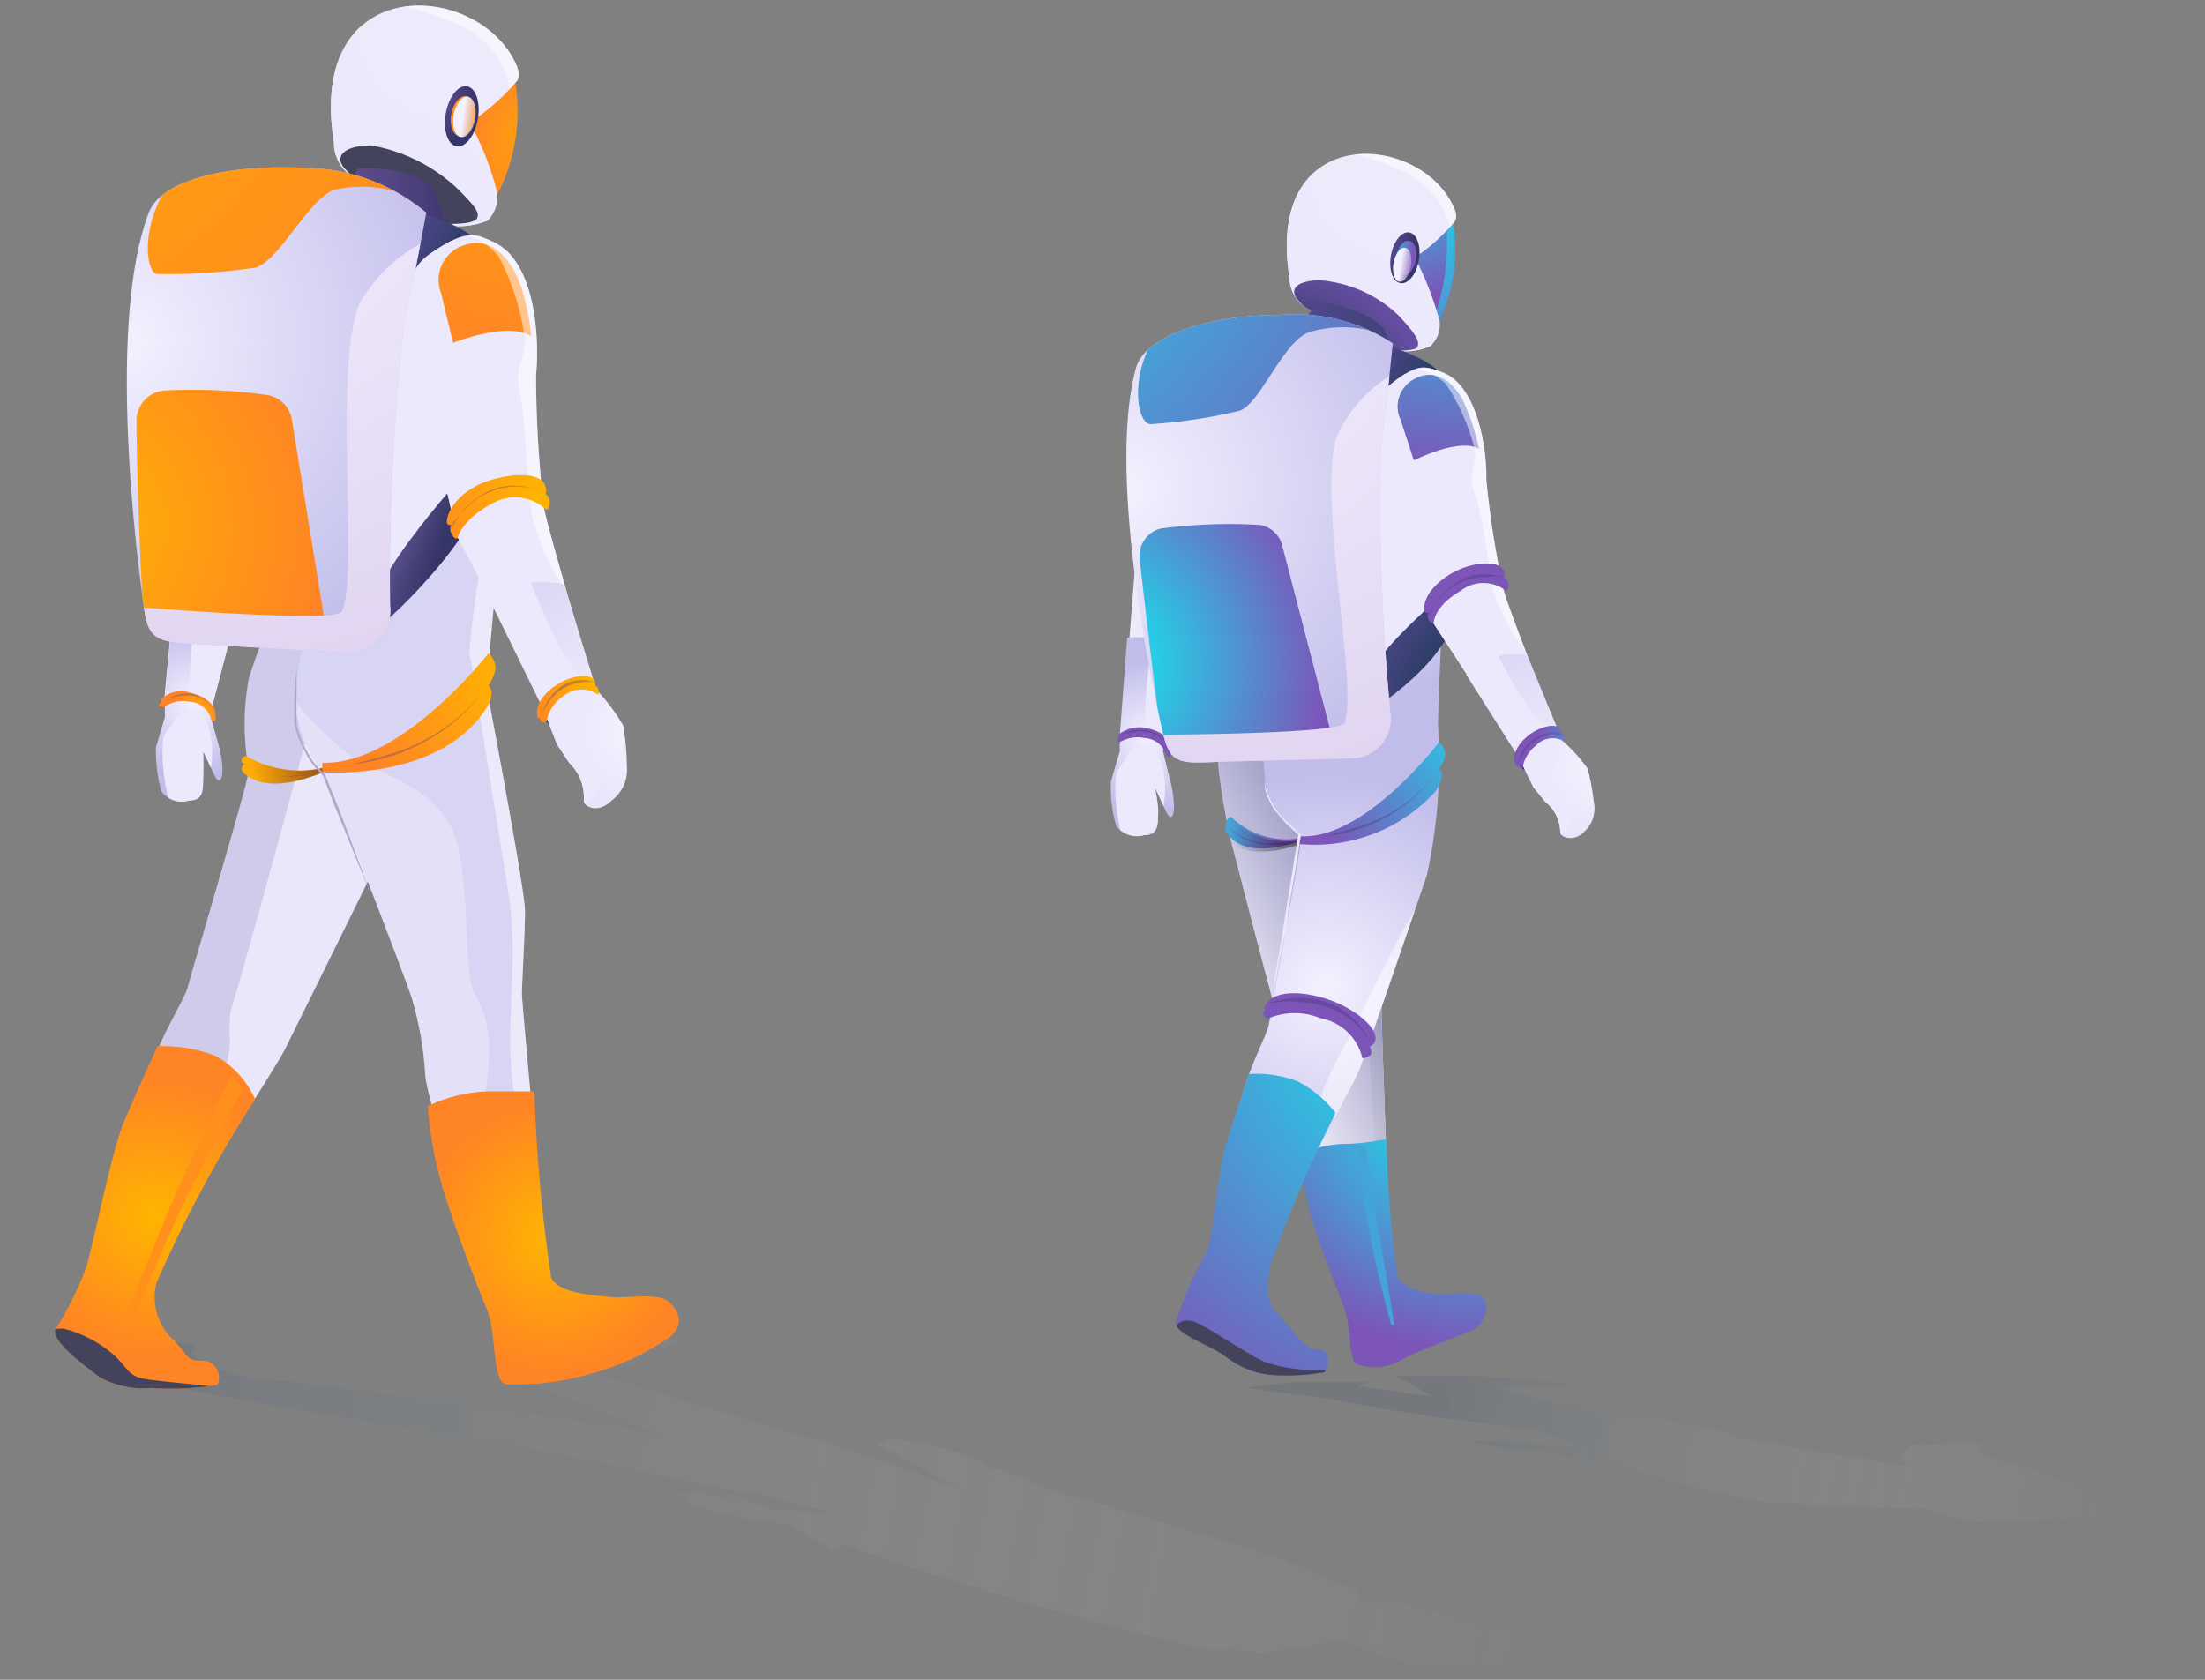 <svg xmlns="http://www.w3.org/2000/svg" xmlns:xlink="http://www.w3.org/1999/xlink" viewBox="0 0 42 32"><rect x="0" y="0" width="42" height="32" fill="#808080" stroke="none"/><defs><style>.a{fill:#ceccea;}.b{fill:url(#a);}.c{fill:url(#b);}.d{fill:url(#c);}.e{fill:url(#d);}.f{fill:#edeafc;}.g{fill:url(#e);}.h{opacity:0.6;fill:url(#f);}.i{fill:url(#g);}.j{fill:url(#h);}.k{fill:url(#i);}.l{fill:#d8d4f4;}.m{fill:url(#j);}.n{fill:#ece9fc;}.o{fill:url(#k);}.p{fill:url(#l);}.q{fill:url(#m);}.r{fill:url(#n);}.s{isolation:isolate;}.ab,.ah,.ai,.an,.ao,.at,.aw,.ay,.be,.bg,.ca,.ce,.cj,.cl,.ct,.cv,.db,.t,.u,.w{mix-blend-mode:multiply;}.t,.u{opacity:0.2;}.t{fill:url(#o);}.u{fill:url(#p);}.v{clip-path:url(#q);}.ab,.ah,.dc,.w{fill:#ede9fc;}.w{opacity:0.92;}.x{clip-path:url(#s);}.y{fill:#43435b;}.z{fill:#ff901c;}.aa{clip-path:url(#t);}.ab{opacity:0.58;}.ac{fill:#fff;}.ac,.bs{opacity:0.5;}.ad{fill:url(#u);}.ae{clip-path:url(#w);}.af{fill:#ff911b;mix-blend-mode:color-dodge;opacity:0.15;}.ag{clip-path:url(#x);}.ai{fill:url(#y);}.aj{clip-path:url(#z);}.ak{clip-path:url(#aa);}.al{clip-path:url(#ac);}.am{fill:url(#ad);}.ao,.as,.at,.ax,.ay,.be,.bg,.ca,.ce,.cj,.ck,.cl,.ct,.cv,.da,.db{fill-rule:evenodd;}.ao,.at,.ay,.be,.bg,.ca,.ce,.cj,.cl,.ct,.cv,.db{opacity:0.31;}.ao{fill:url(#ae);}.ap{fill:url(#af);}.aq{fill:#ff931a;}.ar{fill:url(#ag);}.as{fill:url(#ah);}.at{fill:url(#ai);}.au,.cm{opacity:0.62;}.au{fill:url(#aj);}.av{fill:url(#ak);}.aw{fill:url(#al);}.ax{fill:url(#am);}.ay{fill:url(#an);}.az{fill:#1b2c59;}.ba{clip-path:url(#ao);}.bb{fill:url(#ap);}.bc{clip-path:url(#ar);}.bd{fill:url(#as);}.be{fill:url(#at);}.bf{fill:url(#au);}.bg{fill:url(#av);}.bh{clip-path:url(#ax);}.bi{fill:url(#ay);}.bj{fill:url(#az);}.bk{fill:url(#ba);}.bl{fill:#adaacc;}.bm{clip-path:url(#bc);}.bn{mix-blend-mode:screen;fill:url(#bd);}.bo{clip-path:url(#be);}.bp{fill:url(#bf);}.bq{clip-path:url(#bh);}.br{clip-path:url(#bj);}.bs{fill:url(#bk);}.bt{fill:url(#bl);}.bu{fill:#43a4d7;}.bv{clip-path:url(#bn);}.bw{clip-path:url(#bp);}.bx{fill:url(#bq);}.by{clip-path:url(#bs);}.bz{fill:url(#bt);}.ca{fill:url(#bu);}.cb{clip-path:url(#bv);}.cc{clip-path:url(#bx);}.cd{fill:url(#by);}.ce{fill:url(#bz);}.cf{fill:url(#ca);}.cg{fill:url(#cb);}.ch{fill:url(#cc);}.ci{fill:url(#cd);}.cj{fill:url(#ce);}.ck{fill:url(#cf);}.cl{fill:url(#cg);}.cm{fill:url(#ch);}.cn{fill:url(#ci);}.co{fill:url(#cj);}.cp{clip-path:url(#ck);}.cq{fill:url(#cl);}.cr{clip-path:url(#cn);}.cs{fill:url(#co);}.ct{fill:url(#cp);}.cu{fill:url(#cq);}.cv{fill:url(#cr);}.cw{clip-path:url(#ct);}.cx{fill:url(#cu);}.cy{fill:url(#cv);}.cz{fill:url(#cw);}.da{fill:url(#cx);}.db{fill:url(#cy);}</style><radialGradient id="a" cx="2.91" cy="23.18" r="2.67" gradientUnits="userSpaceOnUse"><stop offset="0" stop-color="#ffb500"/><stop offset="1" stop-color="#ff8425"/></radialGradient><radialGradient id="b" cx="85.23" cy="-58.38" r="6.79" gradientTransform="translate(-78.33 63.98) rotate(5.41)" gradientUnits="userSpaceOnUse"><stop offset="0" stop-color="#f4f1ff"/><stop offset="1" stop-color="#c1bdeb"/></radialGradient><radialGradient id="c" cx="66.62" cy="-72.78" r="6.94" gradientTransform="translate(-70.17 73.37) rotate(4.85)" xlink:href="#b"/><radialGradient id="d" cx="26.42" cy="2.41" r="3.36" gradientUnits="userSpaceOnUse"><stop offset="0" stop-color="#02fffa"/><stop offset="1" stop-color="#7d54b8"/></radialGradient><radialGradient id="e" cx="22.93" cy="22.35" r="8.73" gradientTransform="matrix(1, 0, 0, 1, 0, 0)" xlink:href="#b"/><linearGradient id="f" x1="23.38" y1="19.01" x2="26.99" y2="17.42" gradientUnits="userSpaceOnUse"><stop offset="0" stop-color="#fff"/><stop offset="1" stop-color="#484582"/></linearGradient><radialGradient id="g" cx="25.24" cy="18.8" r="4.13" gradientTransform="matrix(1, 0, 0, 1, 0, 0)" xlink:href="#b"/><radialGradient id="h" cx="28.26" cy="18.76" r="9.52" xlink:href="#d"/><radialGradient id="i" cx="25.5" cy="10.4" r="3.12" gradientTransform="matrix(1, 0, 0, 1, 0, 0)" xlink:href="#b"/><radialGradient id="j" cx="21.89" cy="14.04" r="1.45" gradientTransform="matrix(1, 0, 0, 1, 0, 0)" xlink:href="#b"/><radialGradient id="k" cx="30.37" cy="14.65" r="5.71" gradientTransform="matrix(1, 0, 0, 1, 0, 0)" xlink:href="#b"/><radialGradient id="l" cx="21.39" cy="9.3" r="6.44" gradientTransform="matrix(1, 0, 0, 1, 0, 0)" xlink:href="#b"/><radialGradient id="m" cx="10.62" cy="2.78" r="1.72" xlink:href="#a"/><radialGradient id="n" cx="3.7" cy="13.36" r="1.45" gradientTransform="matrix(1, 0, 0, 1, 0, 0)" xlink:href="#b"/><linearGradient id="o" x1="83.3" y1="-116.47" x2="111.27" y2="-116.47" gradientTransform="translate(-101.81 123.32) rotate(11.11)" gradientUnits="userSpaceOnUse"><stop offset="0" stop-color="#475b6f"/><stop offset="1" stop-color="#fff" stop-opacity="0"/></linearGradient><linearGradient id="p" x1="27.55" y1="26.33" x2="40.31" y2="29.03" gradientTransform="matrix(1, 0, 0, 1, 0, 0)" xlink:href="#o"/><clipPath id="q"><path class="a" d="M5.39,11.34a10,10,0,0,0-.65,1.58,4.78,4.78,0,0,0,0,1.75c0,.2-1.1,3.87-1.16,4.12s-.51.91-.74,1.64S1.73,24,2,24.1A1.62,1.62,0,0,0,2.83,24c.12-.09,2.39-3.6,2.59-4s1.66-3.36,1.66-3.36S8.21,13,8.29,12.33,5.39,11.34,5.39,11.34Z"/></clipPath><clipPath id="s"><path class="b" d="M3,19.93a2.78,2.78,0,0,1,1.12.19,1.8,1.8,0,0,1,.74.82,24.6,24.6,0,0,0-1.88,3.5,1.1,1.1,0,0,0,.34,1.1c.31.34.23.38.55.38a.32.32,0,0,1,.27.46,5.23,5.23,0,0,1-1.25.06,1.7,1.7,0,0,1-1-.21c-.31-.24-.93-.69-.83-.91a6.37,6.37,0,0,0,.59-1.2c.13-.45.49-2.2.68-2.67S3,19.93,3,19.93Z"/></clipPath><clipPath id="t"><path class="l" d="M9.11,12.27S10,16.9,10,17.35s-.06,1.41-.06,1.58.48,5.34.48,5.34-.17.62-.68.73-.36-.25-.36-.25S8.15,21.1,8.1,20.48A6.41,6.41,0,0,0,7.84,19c-.14-.43-1.59-4.19-1.67-4.3a2.09,2.09,0,0,1-.53-1.63A7.62,7.62,0,0,1,6,11.42l3.19.14Z"/></clipPath><radialGradient id="u" cx="10.54" cy="23.57" r="2.6" xlink:href="#a"/><clipPath id="w"><path class="q" d="M9.75,1.26a3.46,3.46,0,0,1-.34,2.56,6.17,6.17,0,0,1-.59-1.49C8.87,2.23,9.75,1.26,9.75,1.26Z"/></clipPath><clipPath id="x"><path class="f" d="M6.77,3.4a.77.77,0,0,1-.41-.69C5.83-.6,9.16-.36,9.84,1.25c.09.21,0,.3,0,.3A4.06,4.06,0,0,1,9,2.3a.11.11,0,0,0,0,.13,5.71,5.71,0,0,1,.47,1.24.64.64,0,0,1-.18.53,1.47,1.47,0,0,1-.89.07A6.23,6.23,0,0,1,6.77,3.4Z"/></clipPath><linearGradient id="y" x1="6.21" y1="4.05" x2="8.78" y2="4.05" gradientUnits="userSpaceOnUse"><stop offset="0" stop-color="#7d54b8" stop-opacity="0.5"/><stop offset="1" stop-color="#353567"/></linearGradient><clipPath id="z"><path class="l" d="M5.7,4.54a1.83,1.83,0,0,0-.79,1.72c0,.76,0,4.29,0,4.68s0,1.16,0,1.16A7.46,7.46,0,0,1,8,12.1a6.61,6.61,0,0,1,1.3.62s.26-3,.43-4.46c.14-1.15.26-2.5-.15-3.06a2,2,0,0,0-1.17-.82c-.39-.06-2-.21-2-.21Z"/></clipPath><clipPath id="aa"><path class="f" d="M6.42,6.59c-.18-.27-.26-.41-1-.37s-.8.73-1,1.12c-.24.55-1,2.89-1,2.89l-.29,3.08s.67-.07.81.28c0,0,.72-2.62.88-2.95a20.6,20.6,0,0,1,1-1.87C6.15,8.4,6.86,7.23,6.42,6.59Z"/></clipPath><clipPath id="ac"><path class="r" d="M3.14,13.34l0,.32-.17.58a3,3,0,0,0,.1.83.48.48,0,0,0,.53.18c.3,0,.26-.25.27-.41s0-.53,0-.53l.21.45c.11.24.23.07.1-.51L4,13.61l.46-1.75a1.36,1.36,0,0,0-1.15-.4Z"/></clipPath><radialGradient id="ad" cx="3.72" cy="13.6" r="0.47" xlink:href="#a"/><radialGradient id="ae" cx="-1349.17" cy="-303.1" r="1.55" gradientTransform="matrix(-0.84, 0.31, -0.16, -0.93, -1184.76, 146.15)" gradientUnits="userSpaceOnUse"><stop offset="0" stop-color="#7d54b8"/><stop offset="1" stop-color="#353567"/></radialGradient><radialGradient id="af" cx="73.1" cy="-107.29" r="1.07" gradientTransform="translate(-94.76 -76.6) rotate(92.64)" xlink:href="#ae"/><linearGradient id="ag" x1="-27.41" y1="-778.61" x2="-26.89" y2="-778.61" gradientTransform="translate(-768.45 54.98) rotate(88.12)" gradientUnits="userSpaceOnUse"><stop offset="0.28" stop-color="#f4f1ff"/><stop offset="1" stop-color="#d1bde5" stop-opacity="0"/></linearGradient><radialGradient id="ah" cx="-98.43" cy="552.5" r="3.42" gradientTransform="matrix(0.7, -0.29, 0.14, 0.83, -4.1, -472.06)" xlink:href="#a"/><radialGradient id="ai" cx="-17.58" cy="-360.59" r="2.69" gradientTransform="matrix(0.67, -0.4, 0.23, 0.78, 100.52, 289.12)" xlink:href="#ae"/><linearGradient id="aj" x1="-466.51" y1="377.12" x2="-464.64" y2="377.93" gradientTransform="translate(215.96 -546.76) rotate(-30.44)" gradientUnits="userSpaceOnUse"><stop offset="0" stop-opacity="0"/><stop offset="1"/></linearGradient><radialGradient id="ak" cx="10.16" cy="5.43" r="4.19" gradientUnits="userSpaceOnUse"><stop offset="0" stop-color="#02313b"/><stop offset="1" stop-color="#7d54b8"/></radialGradient><linearGradient id="al" x1="5.25" y1="9.28" x2="8.41" y2="10.41" xlink:href="#y"/><radialGradient id="am" cx="9.77" cy="12.99" r="3.11" xlink:href="#a"/><radialGradient id="an" cx="-765.28" cy="-1047.38" r="4.16" gradientTransform="matrix(-0.87, -0.16, -0.12, 1.12, -784.25, 1068.81)" xlink:href="#ae"/><clipPath id="ao"><path class="n" d="M9.4,4.61c-.35-.16-.52-.25-1.2.22s-.34,1.25-.27,1.75c.1.71.78,3.64.78,3.64l1.75,3.33s.53-.61.9-.34c0,0-.92-3.1-1-3.54a22.22,22.22,0,0,1-.15-2.53C10.27,6.61,10.25,5,9.4,4.61Z"/></clipPath><radialGradient id="ap" cx="82.49" cy="-72.79" r="7.84" gradientTransform="translate(-78.33 63.98) rotate(5.41)" xlink:href="#a"/><clipPath id="ar"><path class="c" d="M10.34,13.49l.27.69.23.35a.91.91,0,0,1,.28.72c0,.12.27.26.53,0a.73.73,0,0,0,.29-.66,5,5,0,0,0-.07-.77,3.66,3.66,0,0,0-.51-.68l-.61-2a1.57,1.57,0,0,0-1.41.31Z"/></clipPath><radialGradient id="as" cx="83" cy="-62.64" r="2.42" gradientTransform="translate(-78.33 63.98) rotate(5.41)" xlink:href="#a"/><radialGradient id="at" cx="-701.97" cy="-226.22" r="2.9" gradientTransform="matrix(-0.54, 0.73, -0.65, -0.68, -514.93, 366.08)" xlink:href="#ae"/><radialGradient id="au" cx="84.44" cy="-59.22" r="1.37" gradientTransform="translate(-78.33 63.98) rotate(5.41)" xlink:href="#a"/><radialGradient id="av" cx="-609.71" cy="-289.67" r="1.84" gradientTransform="matrix(-0.4, 0.81, -0.76, -0.55, -451.97, 349.04)" xlink:href="#ae"/><clipPath id="ax"><path class="d" d="M2.83,4.06C2,6.28,2.66,11,2.75,11.63s.34.6,1.18.65l2.59.15a.81.81,0,0,0,.91-.9A43.44,43.44,0,0,1,7.7,6.15c.17-.75.42-2.1.42-2.1A3.65,3.65,0,0,0,5.85,3.2C4.36,3.12,3.07,3.42,2.83,4.06Z"/></clipPath><radialGradient id="ay" cx="65.78" cy="-69.16" r="5.08" gradientTransform="translate(-70.17 73.37) rotate(4.85)" xlink:href="#a"/><radialGradient id="az" cx="67.95" cy="-76.79" r="18.8" gradientTransform="translate(-70.17 73.37) rotate(4.85)" gradientUnits="userSpaceOnUse"><stop offset="0" stop-color="#f4f1ff"/><stop offset="1" stop-color="#d1bde5"/></radialGradient><radialGradient id="ba" cx="61.48" cy="-81.07" r="14.01" gradientTransform="translate(-70.17 73.37) rotate(4.85)" xlink:href="#a"/><clipPath id="bc"><path class="e" d="M27.62,4a3.11,3.11,0,0,1-.3,2.31,5.51,5.51,0,0,1-.54-1.34C26.83,4.85,27.62,4,27.62,4Z"/></clipPath><radialGradient id="bd" cx="26.16" cy="3.93" r="3.97" xlink:href="#d"/><clipPath id="be"><path class="f" d="M24.94,5.9a.71.71,0,0,1-.38-.62c-.47-3,2.53-2.76,3.14-1.31.08.18,0,.26,0,.26a3.48,3.48,0,0,1-.76.68A.11.11,0,0,0,27,5a6.28,6.28,0,0,1,.42,1.11.56.56,0,0,1-.17.48,1.19,1.19,0,0,1-.8.06A5.32,5.32,0,0,1,24.94,5.9Z"/></clipPath><radialGradient id="bf" cx="24.34" cy="7.96" r="3.6" xlink:href="#ak"/><clipPath id="bh"><path class="g" d="M25.74,14.05a13.2,13.2,0,0,1,.49,1.66c0,.33.09,3.16.08,3.28,0,.59.13,3.86.13,3.86s-.22.55-.59.63a.39.39,0,0,1-.49-.23,13.42,13.42,0,0,1-.72-2,16.07,16.07,0,0,0-.34-2c-.1-.31-.79-3-.85-3.22a12.4,12.4,0,0,1-.25-1.5,2.26,2.26,0,0,1,.23-1.08l2.33.1Z"/></clipPath><clipPath id="bj"><path class="h" d="M25.74,14.05a13.2,13.2,0,0,1,.49,1.66c0,.33.09,3.16.08,3.28,0,.59.13,3.86.13,3.86s-.22.55-.59.63a.39.39,0,0,1-.49-.23,13.42,13.42,0,0,1-.72-2,16.07,16.07,0,0,0-.34-2c-.1-.31-.79-3-.85-3.22a12.4,12.4,0,0,1-.25-1.5,2.26,2.26,0,0,1,.23-1.08l2.33.1Z"/></clipPath><linearGradient id="bk" x1="24.35" y1="21.21" x2="27.96" y2="19.62" xlink:href="#f"/><radialGradient id="bl" cx="28.01" cy="20.74" r="5.04" xlink:href="#d"/><clipPath id="bn"><path class="i" d="M24.15,13.37a4.44,4.44,0,0,0,0,1.77,1.59,1.59,0,0,0,.64.79c0,.17-.58,3.36-.62,3.58s-.39.83-.54,1.48-.71,3.2-.49,3.24a1.36,1.36,0,0,0,.73-.17c.1-.08,1.85-3.28,2-3.63s1.31-3.76,1.31-3.76a10.16,10.16,0,0,0,.21-2.85C27.35,13.28,24.15,13.37,24.15,13.37Z"/></clipPath><clipPath id="bp"><path class="j" d="M23.79,20.46a2.23,2.23,0,0,1,.93.14,2.23,2.23,0,0,1,.72.6,25.44,25.44,0,0,0-1.26,2.95c-.05.48-.08.64.2.93s.46.63.73.63.17.36.12.43a4.17,4.17,0,0,1-1.05.05,1.68,1.68,0,0,1-.85-.36c-.27-.2-1-.44-.93-.65A7.11,7.11,0,0,1,23,23.81c.11-.38.21-1.56.35-2C23.54,21.18,23.79,20.46,23.79,20.46Z"/></clipPath><radialGradient id="bq" cx="27.61" cy="3.93" r="5.1" xlink:href="#ak"/><clipPath id="bs"><path class="k" d="M24.05,6.93a1.67,1.67,0,0,0-.71,1.53c0,.68,0,3.82,0,4.18a5.58,5.58,0,0,1-.12,1,7.21,7.21,0,0,1,2.84,0,10.47,10.47,0,0,1,1.32.52s.06-2.66.22-3.94c.12-1,.23-2.23-.14-2.73a1.75,1.75,0,0,0-1-.73c-.35,0-1.82-.19-1.82-.19Z"/></clipPath><radialGradient id="bt" cx="-476.91" cy="325.61" r="3.1" gradientTransform="matrix(0.52, -0.85, 0.74, 0.44, 32.87, -539.88)" xlink:href="#d"/><radialGradient id="bu" cx="-1057.36" cy="-31.95" r="2.44" gradientTransform="matrix(-0.89, 0.18, -0.03, -0.94, -914.97, 175.83)" xlink:href="#ae"/><clipPath id="bv"><path class="f" d="M24.61,7.27c-.18-.27-.26-.41-1-.37s-.8.74-1,1.13c-.24.55-1,2.88-1,2.88L21.37,14s.67-.07.81.29c0,0,.72-2.62.88-2.95a17.65,17.65,0,0,1,1-1.88C24.34,9.09,25.05,7.92,24.61,7.27Z"/></clipPath><clipPath id="bx"><path class="m" d="M21.33,14l0,.31-.17.58a2.67,2.67,0,0,0,.1.84.49.49,0,0,0,.53.18c.3,0,.26-.26.27-.41S22,15,22,15l.21.46c.11.23.22.07.1-.51l-.16-.64.47-1.75a1.34,1.34,0,0,0-1.15-.41Z"/></clipPath><radialGradient id="by" cx="-506.37" cy="730.39" r="1.97" gradientTransform="matrix(0.4, -0.92, 0.79, 0.34, -353.41, -695.58)" xlink:href="#d"/><radialGradient id="bz" cx="-1369.29" cy="-310.49" r="1.55" xlink:href="#ae"/><radialGradient id="ca" cx="91.36" cy="-108.54" r="0.91" gradientTransform="translate(-77.24 -92.07) rotate(92.64)" xlink:href="#ae"/><radialGradient id="cb" cx="91.55" cy="-108.51" r="0.69" gradientTransform="translate(-77.2 -92.1) rotate(92.64)" xlink:href="#d"/><linearGradient id="cc" x1="-9.22" y1="-778.46" x2="-8.77" y2="-778.46" gradientTransform="translate(-750.93 39.52) rotate(88.12)" xlink:href="#ag"/><radialGradient id="cd" cx="-506.31" cy="280.89" r="3.45" gradientTransform="matrix(0.47, -0.88, 0.88, 0.47, 19.95, -559.37)" xlink:href="#d"/><radialGradient id="ce" cx="-1002.56" cy="-26.9" r="2.72" gradientTransform="matrix(-0.97, 0.18, -0.16, -0.98, -946.08, 173.4)" xlink:href="#ae"/><radialGradient id="cf" cx="237.65" cy="547.18" r="3.42" gradientTransform="matrix(0.63, -0.19, -0.02, 0.84, -116.49, -398.48)" xlink:href="#d"/><radialGradient id="cg" cx="316.03" cy="-319.62" r="2.69" gradientTransform="matrix(0.63, -0.3, 0.07, 0.8, -154.09, 366.97)" xlink:href="#ae"/><linearGradient id="ch" x1="-312.24" y1="350.44" x2="-310.64" y2="351.13" gradientTransform="translate(189.76 -423.04) rotate(-20.95)" xlink:href="#aj"/><radialGradient id="ci" cx="28.45" cy="7.91" r="4.19" xlink:href="#ak"/><radialGradient id="cj" cx="28.48" cy="13.36" r="4.15" xlink:href="#ak"/><clipPath id="ck"><path class="n" d="M27.44,7.08c-.31-.11-.45-.17-1,.28s-.18,1.07-.09,1.49c.14.58.94,3,.94,3L29,14.48s.4-.55.73-.36c0,0-1-2.52-1.09-2.88a18.3,18.3,0,0,1-.33-2.11C28.33,8.68,28.18,7.32,27.44,7.08Z"/></clipPath><radialGradient id="cl" cx="28.06" cy="2.54" r="6.59" xlink:href="#d"/><clipPath id="cn"><path class="o" d="M28.93,14.43l.28.57.22.27a.75.75,0,0,1,.29.58c0,.1.25.2.45,0a.6.6,0,0,0,.19-.57,4.52,4.52,0,0,0-.12-.64,3,3,0,0,0-.48-.53l-.67-1.63a1.31,1.31,0,0,0-1.16.37Z"/></clipPath><radialGradient id="co" cx="-903.64" cy="87.13" r="3.1" gradientTransform="matrix(-0.27, -0.96, 0.83, -0.24, -285.31, -839.62)" xlink:href="#d"/><radialGradient id="cp" cx="-599.53" cy="-216.98" r="2.44" gradientTransform="matrix(-0.47, 0.77, -0.71, -0.62, -406.16, 341.92)" xlink:href="#ae"/><radialGradient id="cq" cx="-996.21" cy="43.9" r="1.97" gradientTransform="matrix(-0.44, -0.9, 0.77, -0.39, -441.13, -864.81)" xlink:href="#d"/><radialGradient id="cr" cx="-507.9" cy="-262.28" r="1.55" gradientTransform="matrix(-0.32, 0.85, -0.81, -0.48, -345.09, 319.01)" xlink:href="#ae"/><clipPath id="ct"><path class="p" d="M21.64,7c-.58,2.11.38,6.41.52,7s.36.54,1.14.51l2.41-.06a.76.76,0,0,0,.77-.91,42.43,42.43,0,0,1-.18-5c.1-.71.23-2,.23-2A3.4,3.4,0,0,0,24.36,6C23,6,21.81,6.41,21.64,7Z"/></clipPath><radialGradient id="cu" cx="20.61" cy="12.66" r="4.71" xlink:href="#d"/><radialGradient id="cv" cx="22.63" cy="5.58" r="17.46" gradientTransform="matrix(1, 0, 0, 1, 0, 0)" xlink:href="#az"/><radialGradient id="cw" cx="16.62" cy="1.6" r="13.01" xlink:href="#d"/><radialGradient id="cx" cx="29.19" cy="13.26" r="4.78" xlink:href="#d"/><radialGradient id="cy" cx="-806.82" cy="-1051.57" r="3.57" gradientTransform="matrix(-0.85, -0.16, -0.12, 1.12, -785.02, 1068.81)" xlink:href="#ae"/></defs><g class="s"><path class="t" d="M11.37,24.9c-.06,0-.57.56-.51.68-1-2,.11-1.11-.11-.26-.1.4-.52-.06-1.07,1.12l.44-.06,2,.76.42.17-4.21-.66a.36.36,0,0,0-.22,0c-.83-.11-2.15-.29-2.63-.34L5,26.3l-.39-.08c-.53-.13-.68-.19-.83-.33s-.23-.13-.08-.17-.18-.15-.29-.16H3.34l.13,0-.25,0-1,.31.27.51a2.74,2.74,0,0,0,.38,0c.25,0,.91.13,1.37.22S6.46,27,7,27.08l1.71.29h0l1.29.21c.24.05,3.52.71,4.18.86h0a.2.2,0,0,0,.08,0h.07s-.05,0,0,0a.38.38,0,0,0,.14,0,11.87,11.87,0,0,0,1.34.36l-.16.05-.48-.07h0l-.11,0H15l-.1,0H14.8c-.11,0-.28-.11-.42-.15-.46-.17-.66-.2-.5-.12l.1.05-.13,0a3.69,3.69,0,0,0-.52-.11c-.11,0-.35,0-.4,0s0,.05.12.1,0,0,0,.06a6.47,6.47,0,0,0,.7.23l.61.12.19,0h0l.09,0h0s0,0,0,0h0l.27.07H15l.86.5.23-.1.21.07A64,64,0,0,0,23,31.42a3,3,0,0,0,.43,0l.62.07,1.26-.19.13-.07,1.58.53,1.65,0-.1,0,.18,0h0c.32-.08.91-.25.9-.46S28.9,31,28.9,31l-.39,0-2.08-.52-.07.05-.31-.06-.21,0c0-.05.05-.15,0-.17l-1.4-.6-2.52-.76s-1.65-.52-1.62-.46h0l-.7-.27L19.07,28s0,0,0,0l-.08,0s0,0,0,0l-.09,0h0a2.28,2.28,0,0,0-.36-.23c-.13-.06-.51-.16-.66-.21a3,3,0,0,0-.74-.13c-.26,0-.32,0-.28.06l-.19,0,1.3.72.22.09h-.07c-.68-.24-2.08-.73-2.83-.94-1-.28-4.17-1.29-4.29-1.27l-.08,0c-.84-.25,1.43,0,1.28-.1s.14-.22.24-.26.49-.11.44-.18a.76.76,0,0,0-.47-.17l-.21-.07A7.43,7.43,0,0,0,11.37,24.9Zm17.28,6.93a4.86,4.86,0,0,1-.56-.1,3.23,3.23,0,0,0,.79,0A1.27,1.27,0,0,1,28.65,31.83Z"/><path class="u" d="M37.5,27.46l.26.08s-.13.06-.17.07h.07s0,0,0,0h0l.1.07.14.1h0a4.28,4.28,0,0,1,.73.2l1,.32.13.2s-.48,0-.48,0h-.14l.33,0,.25,0h.18l1.35.25.58,0s.52.08-.11.14c-.47.05-1.59.05-2.13.05h-.12L37.53,29l-.83-.26h-.15l-2-.06-.57-.07-.41,0A17.52,17.52,0,0,1,31.16,28l-.67-.13h0l-1.2-.23h0c-.06,0,0,0,0,0H29.1l-.14,0-.5-.08a1.64,1.64,0,0,1-.38-.11l.09,0s0,0,.07,0l.54,0a3.39,3.39,0,0,1,.42.07l.1,0v0s.17,0,.37.06l.05,0h.77l-.16,0h-.06c-.07,0,0,0,0,0h-.1l0,0h0l-1-.39h-.08c-.11,0-.05,0-.05,0h-.16c-.06,0,0,0,0,0h0l-.09,0-1.24-.17-.94-.14c-.37-.05-1.15-.21-1.49-.26s-.9-.1-1.37-.18h0c-.08,0-.13,0-.11,0l.95-.11H26l.32,0h-.17c.12,0,.33,0,.09,0a.57.57,0,0,0-.37.08s-.05,0,0,0h0c.05,0,.68.1,1.37.18a4.34,4.34,0,0,0-.66-.38c-.14,0,1.13,0,1.41,0s1.63.11,1.63.11h-.08c.28,0,.5.06.43.08s-.66,0-.84,0a2.45,2.45,0,0,0-.54.05s.68.19,1.06.28h.2s.52.14,1,.25l.77.07a8.35,8.35,0,0,1,1.57.33l-.23,0,.56.08s.55.09,1.17.22c.31,0,.23.05.23.05l.23,0c.16,0,.08,0,.08,0l.82.18,0,0,.06,0,.2,0-.12-.16.23-.22h.17a2.44,2.44,0,0,1,.46,0A2.23,2.23,0,0,1,37.5,27.46Zm2.58,1.63c-.32,0-.67,0-1-.05l.44.06Z"/><path class="a" d="M5.39,11.34a10,10,0,0,0-.65,1.58,4.78,4.78,0,0,0,0,1.75c0,.2-1.1,3.87-1.16,4.12s-.51.91-.74,1.64S1.73,24,2,24.1A1.62,1.62,0,0,0,2.83,24c.12-.09,2.39-3.6,2.59-4s1.66-3.36,1.66-3.36S8.21,13,8.29,12.33,5.39,11.34,5.39,11.34Z"/><g class="v"><path class="w" d="M6.06,13.24S4.61,18.61,4.44,19.1s.07.8-.21,1.36.38,1.08.38,1.08.45.1.51,0L7.6,16.6,6.83,14l-1.19-.87s1-.61.53-.37S6.06,13.24,6.06,13.24Z"/></g><path class="b" d="M3,19.93a2.78,2.78,0,0,1,1.12.19,1.8,1.8,0,0,1,.74.82,24.6,24.6,0,0,0-1.88,3.5,1.1,1.1,0,0,0,.34,1.1c.31.34.23.38.55.38a.32.32,0,0,1,.27.46,5.23,5.23,0,0,1-1.25.06,1.7,1.7,0,0,1-1-.21c-.31-.24-.93-.69-.83-.91a6.37,6.37,0,0,0,.59-1.2c.13-.45.49-2.2.68-2.67S3,19.93,3,19.93Z"/><g class="x"><path class="y" d="M.62,25.52a.83.83,0,0,1,.59-.21,2.32,2.32,0,0,1,1,.54c.25.25.24.38.62.43s1.55.16,1.55.16l-.13.21H2.14Z"/></g><path class="z" d="M4.42,20.48a41.15,41.15,0,0,0-2,4.59l.1.14a33.41,33.41,0,0,1,2.11-4.46Z"/><path class="l" d="M9.11,12.27S10,16.9,10,17.35s-.06,1.41-.06,1.58.48,5.34.48,5.34-.17.62-.68.73-.36-.25-.36-.25S8.15,21.1,8.1,20.48A6.41,6.41,0,0,0,7.84,19c-.14-.43-1.59-4.19-1.67-4.3a2.09,2.09,0,0,1-.53-1.63A7.62,7.62,0,0,1,6,11.42l3.19.14Z"/><g class="aa"><path class="ab" d="M5.16,12.72a6.48,6.48,0,0,0,1.5,1.66c.74.45,1.39.54,1.87,1.27s.27,2.89.5,3.25a2.18,2.18,0,0,1,.28,1.27c0,.6-.56,3.7-.56,3.7L7.17,18.42Z"/><path class="ac" d="M8.94,12.4l.72,4.46a7.75,7.75,0,0,1,.1,1.56c0,.81-.28,3.18.61,3,.17,0-.24-3.76-.24-4.87a21.49,21.49,0,0,0-.65-3.91A3.25,3.25,0,0,0,8.94,12.4Z"/></g><path class="ad" d="M8.15,21.07a2.88,2.88,0,0,1,1.16-.28c.42,0,.87,0,.87,0a30,30,0,0,0,.32,3.56c.17.31.9.33,1.15.36s.88-.09,1.08.08.33.47,0,.7a4.85,4.85,0,0,1-1.52.69,5,5,0,0,1-1.58.19c-.25-.05-.18-1-.35-1.41s-.69-1.75-.89-2.48A7.13,7.13,0,0,1,8.15,21.07Z"/><path class="q" d="M9.75,1.26a3.46,3.46,0,0,1-.34,2.56,6.17,6.17,0,0,1-.59-1.49C8.87,2.23,9.75,1.26,9.75,1.26Z"/><g class="ae"><path class="af" d="M9.64,1.31A4.72,4.72,0,0,1,9.32,3.8l.39.09L10,1.5Z"/></g><path class="f" d="M6.77,3.4a.77.77,0,0,1-.41-.69C5.83-.6,9.16-.36,9.84,1.25c.09.21,0,.3,0,.3A4.06,4.06,0,0,1,9,2.3a.11.11,0,0,0,0,.13,5.71,5.71,0,0,1,.47,1.24.64.64,0,0,1-.18.53,1.47,1.47,0,0,1-.89.07A6.23,6.23,0,0,1,6.77,3.4Z"/><g class="ag"><path class="ah" d="M7.13-.1S6,1.49,8.15,2.29A2.13,2.13,0,0,1,9.4,3.84c0,.21-.2.78-.37.72S5.84,3.37,5.82,3.31,5.46,1,5.46,1Z"/><path class="y" d="M9.08,4.17c.06-.11,0-.21-.36-.57a3.2,3.2,0,0,0-1.65-.83c-.47,0-.7.18-.53.41a2.43,2.43,0,0,0,.87.64c.35.17.52.4.85.43S9,4.27,9.08,4.17Z"/><path class="ac" d="M6.73,0A5.52,5.52,0,0,1,8.85.53a1.59,1.59,0,0,1,.87,1.28l.73-.26S10.62.85,9.61.3A6,6,0,0,0,6.73,0Z"/></g><path class="ai" d="M8.78,4.9a6.59,6.59,0,0,1-.46-1.16c-.09-.55-1.52-.57-1.51-.52l-.6,1.32Z"/><path class="l" d="M5.7,4.54a1.83,1.83,0,0,0-.79,1.72c0,.76,0,4.29,0,4.68s0,1.16,0,1.16A7.46,7.46,0,0,1,8,12.1a6.61,6.61,0,0,1,1.3.62s.26-3,.43-4.46c.14-1.15.26-2.5-.15-3.06a2,2,0,0,0-1.17-.82c-.39-.06-2-.21-2-.21Z"/><g class="aj"><path class="ah" d="M6.22,12.19S9,9.81,9.14,9.11a8,8,0,0,1,.31-1.44c.26-.65-.11-2.46-.93-2.75s-2-.5-2.48.21-.71,4.91-.68,5.7l.06,1.58Z"/><path class="ac" d="M9.9,7.75s-.14.43-.4,1.4a20.65,20.65,0,0,0-.56,3.25c0,.41.52.73.52.73s.46,0,.46-.36S9.9,7.75,9.9,7.75Z"/></g><path class="f" d="M6.42,6.59c-.18-.27-.26-.41-1-.37s-.8.73-1,1.12c-.24.55-1,2.89-1,2.89l-.29,3.08s.67-.07.81.28c0,0,.72-2.62.88-2.95a20.6,20.6,0,0,1,1-1.87C6.15,8.4,6.86,7.23,6.42,6.59Z"/><g class="ak"><path class="ah" d="M3.87,11.73c-.12-.34-.35-1.35.1-1.49s.11-1.07.68-1.45a1,1,0,0,1,1.1,0l-.34,2.08A14.6,14.6,0,0,0,4.5,12C4.38,12.28,3.87,11.73,3.87,11.73Z"/></g><path class="r" d="M3.14,13.34l0,.32-.17.58a3,3,0,0,0,.1.83.48.48,0,0,0,.53.18c.3,0,.26-.25.27-.41s0-.53,0-.53l.21.45c.11.24.23.07.1-.51L4,13.61l.46-1.75a1.36,1.36,0,0,0-1.15-.4Z"/><g class="al"><path class="ah" d="M4,14.73a1.9,1.9,0,0,0,0-.79c-.1-.27-.08-.34-.25-.34s-.34-.08-.41.09-.24.25-.24.48a3.41,3.41,0,0,0,.1,1c.08.19.15.34.25.34s.29-.17.41-.23S4,14.73,4,14.73Z"/><path class="ah" d="M3.8,11.32a9,9,0,0,0-.19,1.76c.07.23.41.38.55.28a4.83,4.83,0,0,0,.68-1.44A5.19,5.19,0,0,0,3.8,11.32Z"/></g><path class="am" d="M3.12,13.47a.64.64,0,0,1,.5-.1.45.45,0,0,1,.41.36s0,0,.07,0a.12.12,0,0,0,0-.1.1.1,0,0,0,0-.06c0-.13-.19-.31-.46-.37a.55.55,0,0,0-.57.12,0,0,0,0,0,0,.06.1.1,0,0,0-.05.07C3.09,13.46,3.12,13.47,3.12,13.47Z"/><g class="an"><path class="ao" d="M4.1,13.58A.49.49,0,0,0,4,13.41a.66.66,0,0,0-.51-.16.88.88,0,0,0-.29.07l0,0a.68.68,0,0,1,.37-.11A.6.6,0,0,1,4.1,13.58Z"/></g><ellipse class="ap" cx="8.79" cy="2.22" rx="0.58" ry="0.31" transform="translate(5.09 10.49) rotate(-80.05)"/><ellipse class="aq" cx="8.82" cy="2.22" rx="0.39" ry="0.23" transform="translate(5.11 10.52) rotate(-80.05)"/><ellipse class="ar" cx="8.85" cy="2.22" rx="0.39" ry="0.21" transform="translate(5.13 10.56) rotate(-80.04)"/><path class="as" d="M4.69,14.4a2,2,0,0,0,1.64.18s0,0,0,0,0,.05,0,.05-1.13.58-1.67.11c-.12-.11,0-.19,0-.19s-.06,0-.06-.07A.1.1,0,0,1,4.69,14.4Z"/><path class="at" d="M4.65,14.58a1.5,1.5,0,0,0,1,.19,1.68,1.68,0,0,0,.46-.09A1.72,1.72,0,0,1,4.65,14.58Z"/><path class="au" d="M6.33,14.58a2,2,0,0,1-1.64-.18s-.12.08-.05.16,0,0,0,0-.09.08,0,.19c.54.47,1.67-.11,1.67-.11s0,0,0-.05S6.33,14.58,6.33,14.58Z"/><path class="av" d="M7.79,4S9,4.26,9.26,4.8s0,.79,0,.79L7.4,5.06Z"/><path class="aw" d="M8.87,9s-2.28,2.48-1.75,3c.06.06,2.2-1.93,2.1-2.9S8.87,9,8.87,9Z"/><path class="ax" d="M9.3,12.45s-1.66,2.13-3.16,2.08c0,0,0,0,0,.09s0,.09,0,.09,2.14.18,3.07-1.14c.28-.38.09-.51.09-.51a.8.8,0,0,0,.12-.24A.33.33,0,0,0,9.3,12.45Z"/><path class="ay" d="M9.21,13.17a3.57,3.57,0,0,1-1.8,1.2c-.86.25-.86.2-.86.2A3.59,3.59,0,0,0,9.21,13.17Z"/><ellipse class="az" cx="10.85" cy="13.43" rx="0.55" ry="0.38" transform="translate(-5.02 6.63) rotate(-27.87)"/><path class="n" d="M9.4,4.61c-.35-.16-.52-.25-1.2.22s-.34,1.25-.27,1.75c.1.71.78,3.64.78,3.64l1.75,3.33s.53-.61.9-.34c0,0-.92-3.1-1-3.54a22.22,22.22,0,0,1-.15-2.53C10.27,6.61,10.25,5,9.4,4.61Z"/><g class="ba"><path class="ah" d="M9.15,12.11s.58-2,.59-2.27.08-1.81,0-2.25-.58-.5-.86-1A2.88,2.88,0,0,1,9,4.83c.05-.17-.23-.33-.66-.2-.28.08-.55.24-.76.87-.11.35-.26,1.36-.26,1.36L8.9,11.72Z"/><path class="bb" d="M8.4,5.58a.69.69,0,0,1,.39-.89c.62-.26,1,.36,1.15.81a4.92,4.92,0,0,1,.18.91c-.23-.16-.72-.16-1.49.12Z"/><path class="ac" d="M8.69,4.42a1.41,1.41,0,0,1,.8.45A4.67,4.67,0,0,1,10,6.48c0,.35-.21.53-.1,1s.15,2,.23,2.31a4.25,4.25,0,0,0,.66,1.47c.21.14,0-1.8,0-1.8s-.14-2.78-.17-2.87-.72-1.89-.75-2a4.5,4.5,0,0,0-.71-.34Z"/></g><path class="c" d="M10.34,13.49l.27.69.23.35a.91.91,0,0,1,.28.72c0,.12.27.26.53,0a.73.73,0,0,0,.29-.66,5,5,0,0,0-.07-.77,3.66,3.66,0,0,0-.51-.68l-.61-2a1.57,1.57,0,0,0-1.41.31Z"/><g class="bc"><path class="ah" d="M10,10.76a10.12,10.12,0,0,0,.68,1.6,5.06,5.06,0,0,0,.61.83l-.25,1a1.25,1.25,0,0,1,.32.35,1.57,1.57,0,0,1,0,.56l-.31.39L9.81,13.37,9,11.26Z"/></g><path class="bd" d="M8.71,10.26s.08-.37.69-.68a.85.85,0,0,1,1,.13s.07,0,.07-.13a.18.18,0,0,0-.08-.17.2.2,0,0,0,0-.14C10.33,9,9.78,9,9.3,9.16s-.79.52-.79.8A.07.07,0,0,0,8.6,10a.15.15,0,0,0,0,.16C8.65,10.28,8.71,10.26,8.71,10.26Z"/><g class="an"><path class="be" d="M10.37,9.41A1,1,0,0,0,10,9.28a1.31,1.31,0,0,0-1,.29,2.14,2.14,0,0,0-.38.41c0,.07,0,.06,0,.06a1.36,1.36,0,0,1,.47-.55A1.14,1.14,0,0,1,10.37,9.41Z"/></g><path class="bf" d="M10.41,13.74a.76.76,0,0,1,.35-.5.54.54,0,0,1,.64,0s0,0,0-.08-.07-.1-.07-.1a.16.16,0,0,0,0-.09c-.08-.15-.42-.11-.7.06s-.43.41-.4.58.06,0,.06,0a.1.1,0,0,0,0,.1A.07.07,0,0,0,10.41,13.74Z"/><g class="an"><path class="bg" d="M11.34,13a.67.67,0,0,0-.25,0,.84.84,0,0,0-.58.3,1.3,1.3,0,0,0-.18.29l0,0a.92.92,0,0,1,.23-.4A.71.71,0,0,1,11.34,13Z"/></g><path class="d" d="M2.83,4.06C2,6.28,2.66,11,2.75,11.63s.34.6,1.18.65l2.59.15a.81.81,0,0,0,.91-.9A43.44,43.44,0,0,1,7.7,6.15c.17-.75.42-2.1.42-2.1A3.65,3.65,0,0,0,5.85,3.2C4.36,3.12,3.07,3.42,2.83,4.06Z"/><g class="bh"><path class="bi" d="M6.24,12.17,5.56,8a.57.57,0,0,0-.44-.47,10.12,10.12,0,0,0-2-.09A.58.58,0,0,0,2.6,8c0,1.13.11,3.76.16,3.88A28.25,28.25,0,0,0,6.24,12.17Z"/><path class="bj" d="M2.17,11.53s4.22.36,4.34.12c.33-.67-.16-4.54.32-5.83A2.88,2.88,0,0,1,8.16,4.57L7.8,12.93,3.07,13Z"/><path class="bk" d="M3,5.22A11.05,11.05,0,0,0,4.85,5.1C5.33,5,5.93,3.65,6.45,3.6a2.34,2.34,0,0,1,1.68.31l0-.65L5.38,2.87l-1.94.36C2.64,4.09,2.75,5.21,3,5.22Z"/></g><path class="bl" d="M5.65,12.69c0,.19,0,.37,0,.56a2.62,2.62,0,0,0,0,.28.68.68,0,0,0,0,.14l0,.13a1.93,1.93,0,0,0,.2.52,1.44,1.44,0,0,0,.34.43h0l.23.57.22.57.21.57.21.57-.23-.56-.23-.57-.23-.56-.22-.57h0a1.53,1.53,0,0,1-.34-.45,1.87,1.87,0,0,1-.2-.53.59.59,0,0,1,0-.14.59.59,0,0,1,0-.14,2.62,2.62,0,0,1,0-.28Z"/><path class="e" d="M27.62,4a3.11,3.11,0,0,1-.3,2.31,5.51,5.51,0,0,1-.54-1.34C26.83,4.85,27.62,4,27.62,4Z"/><g class="bm"><path class="bn" d="M27.52,4a4.27,4.27,0,0,1-.28,2.25l.34.07.26-2.15Z"/></g><path class="f" d="M24.94,5.9a.71.71,0,0,1-.38-.62c-.47-3,2.53-2.76,3.14-1.31.08.18,0,.26,0,.26a3.48,3.48,0,0,1-.76.68A.11.11,0,0,0,27,5a6.28,6.28,0,0,1,.42,1.11.56.56,0,0,1-.17.48,1.19,1.19,0,0,1-.8.06A5.32,5.32,0,0,1,24.94,5.9Z"/><g class="bo"><path class="ah" d="M25.26,2.75s-1.05,1.43.92,2.15A1.93,1.93,0,0,1,27.3,6.3c.05.19-.17.7-.33.65S24.1,5.88,24.08,5.82s-.33-2.06-.33-2.06Z"/><path class="bp" d="M27,6.6c.05-.1-.05-.26-.37-.6a2.45,2.45,0,0,0-1.48-.66c-.43,0-.6.16-.44.36a2.12,2.12,0,0,0,.78.58c.32.15.47.37.77.39S27,6.69,27,6.6Z"/><path class="ac" d="M24.94,2.82a4.79,4.79,0,0,1,1.9.5c.83.54.79,1.15.79,1.15l.67-.24s.15-.63-.77-1.12A5.37,5.37,0,0,0,24.94,2.82Z"/></g><path class="g" d="M25.74,14.05a13.2,13.2,0,0,1,.49,1.66c0,.33.09,3.16.08,3.28,0,.59.13,3.86.13,3.86s-.22.55-.59.63a.39.39,0,0,1-.49-.23,13.42,13.42,0,0,1-.72-2,16.07,16.07,0,0,0-.34-2c-.1-.31-.79-3-.85-3.22a12.4,12.4,0,0,1-.25-1.5,2.26,2.26,0,0,1,.23-1.08l2.33.1Z"/><g class="bq"><path class="ac" d="M26,18.65c0,.25.2,3.41.2,3.41s.45.15.42,0-.11-3.62-.11-3.62Z"/></g><g class="an"><path class="h" d="M25.74,14.05a13.2,13.2,0,0,1,.49,1.66c0,.33.09,3.16.08,3.28,0,.59.13,3.86.13,3.86s-.22.55-.59.63a.39.39,0,0,1-.49-.23,13.42,13.42,0,0,1-.72-2,16.07,16.07,0,0,0-.34-2c-.1-.31-.79-3-.85-3.22a12.4,12.4,0,0,1-.25-1.5,2.26,2.26,0,0,1,.23-1.08l2.33.1Z"/><g class="br"><path class="bs" d="M26,18.65c0,.25.2,3.41.2,3.41s.45.15.42,0-.11-3.62-.11-3.62Z"/></g></g><path class="bt" d="M24.76,22a2,2,0,0,1,.88-.21c.32,0,.77-.09.77-.09a20.63,20.63,0,0,0,.21,2.62c.13.24.54.31.74.33s.72-.07.87.06.08.53-.21.64c-.72.29-1,.39-1.3.54a1,1,0,0,1-.84.11c-.2,0-.14-.73-.27-1.07s-.52-1.32-.67-1.88A6,6,0,0,1,24.76,22Z"/><path class="bu" d="M25.83,21.84H26l.56,3.4-.06,0A22.75,22.75,0,0,1,25.83,21.84Z"/><path class="i" d="M24.15,13.37a4.44,4.44,0,0,0,0,1.77,1.59,1.59,0,0,0,.64.79c0,.17-.58,3.36-.62,3.58s-.39.83-.54,1.48-.71,3.2-.49,3.24a1.36,1.36,0,0,0,.73-.17c.1-.08,1.85-3.28,2-3.63s1.31-3.76,1.31-3.76a10.16,10.16,0,0,0,.21-2.85C27.35,13.28,24.15,13.37,24.15,13.37Z"/><g class="bv"><path class="ac" d="M25.11,21a8.69,8.69,0,0,1,.54-1.15c.25-.43,1.31-2.79,1.47-2.66A4.64,4.64,0,0,1,27,19.64a14.27,14.27,0,0,0-1.39,1.83Z"/></g><path class="j" d="M23.79,20.46a2.23,2.23,0,0,1,.93.14,2.23,2.23,0,0,1,.72.6,25.44,25.44,0,0,0-1.26,2.95c-.05.48-.08.64.2.93s.46.63.73.63.17.36.12.43a4.17,4.17,0,0,1-1.05.05,1.68,1.68,0,0,1-.85-.36c-.27-.2-1-.44-.93-.65A7.11,7.11,0,0,1,23,23.81c.11-.38.21-1.56.35-2C23.54,21.18,23.79,20.46,23.79,20.46Z"/><g class="bw"><path class="y" d="M22.43,25.47c-.14-.19.07-.41.37-.27s1.17.73,1.34.76a3.08,3.08,0,0,0,.87.14c.48,0,.41,0,.41,0l-.19.22s-1.32,0-1.36,0S22.43,25.47,22.43,25.47Z"/></g><path class="bx" d="M26.8,7.25a4.29,4.29,0,0,1-.38-.83c-.08-.5-1.39-.71-1.38-.66L24.5,6.93Z"/><path class="k" d="M24.05,6.93a1.67,1.67,0,0,0-.71,1.53c0,.68,0,3.82,0,4.18a5.58,5.58,0,0,1-.12,1,7.21,7.21,0,0,1,2.84,0,10.47,10.47,0,0,1,1.32.52s.06-2.66.22-3.94c.12-1,.23-2.23-.14-2.73a1.75,1.75,0,0,0-1-.73c-.35,0-1.82-.19-1.82-.19Z"/><g class="by"><path class="ah" d="M22.56,11.09a4.28,4.28,0,0,1,.36,2.33c-.07.36,1.82.69,2.36.69s.54.51.76-.48,1.82-1.94,1.79-2.76S26.74,6.93,26,6.63s-3.31.14-3.39,1.58S22.56,11.09,22.56,11.09Z"/></g><path class="bz" d="M21.68,11a1,1,0,0,1,.81,0,.7.7,0,0,1,.55.65s.05,0,.12,0a.19.19,0,0,0,.05-.16.13.13,0,0,0,.08-.08c.1-.2-.23-.53-.63-.68a1,1,0,0,0-.94.05c-.06.07,0,.1,0,.1a.14.14,0,0,0-.09.11A.08.08,0,0,0,21.68,11Z"/><g class="an"><path class="ca" d="M23.2,11.37a1,1,0,0,0-.18-.3,1.1,1.1,0,0,0-.77-.36,1.66,1.66,0,0,0-.46,0l-.06,0a1.16,1.16,0,0,1,.6-.07A1,1,0,0,1,23.2,11.37Z"/></g><path class="f" d="M24.61,7.27c-.18-.27-.26-.41-1-.37s-.8.74-1,1.13c-.24.55-1,2.88-1,2.88L21.37,14s.67-.07.81.29c0,0,.72-2.62.88-2.95a17.65,17.65,0,0,1,1-1.88C24.34,9.09,25.05,7.92,24.61,7.27Z"/><g class="cb"><path class="ah" d="M22.06,12.41c-.12-.34-.36-1.35.1-1.48s.11-1.07.68-1.46a1,1,0,0,1,1.1,0l-.34,2.07a13.41,13.41,0,0,0-.91,1.19C22.56,13,22.06,12.41,22.06,12.41Z"/></g><path class="m" d="M21.33,14l0,.31-.17.58a2.67,2.67,0,0,0,.1.84.49.49,0,0,0,.53.18c.3,0,.26-.26.27-.41S22,15,22,15l.21.46c.11.23.22.07.1-.51l-.16-.64.47-1.75a1.34,1.34,0,0,0-1.15-.41Z"/><g class="cc"><path class="ah" d="M22.15,15.42a1.91,1.91,0,0,0,0-.79c-.1-.27-.08-.34-.25-.34s-.34-.09-.41.08-.24.26-.24.48a3.37,3.37,0,0,0,.1,1c.08.2.15.34.25.34s.28-.17.41-.23S22.15,15.42,22.15,15.42Z"/><path class="ah" d="M22,12a9.14,9.14,0,0,0-.19,1.77c.07.23.4.38.55.27A4.72,4.72,0,0,0,23,12.6,5.19,5.19,0,0,0,22,12Z"/></g><path class="cd" d="M21.31,14.15a.67.67,0,0,1,.5-.09.45.45,0,0,1,.41.35s0,0,.07,0a.12.12,0,0,0,0-.1.1.1,0,0,0,.05-.06c0-.13-.19-.31-.46-.37a.63.63,0,0,0-.58.12s0,.06,0,.06a.11.11,0,0,0,0,.08A0,0,0,0,0,21.31,14.15Z"/><g class="an"><path class="ce" d="M22.29,14.27a.49.49,0,0,0-.13-.17.64.64,0,0,0-.52-.16,1.61,1.61,0,0,0-.28.06l0,0a.72.72,0,0,1,.37-.1A.6.6,0,0,1,22.29,14.27Z"/></g><ellipse class="cf" cx="26.76" cy="4.91" rx="0.49" ry="0.27" transform="translate(17.3 30.42) rotate(-80.05)"/><ellipse class="cg" cx="26.79" cy="4.92" rx="0.33" ry="0.19" transform="translate(17.31 30.45) rotate(-80.05)"/><ellipse class="ch" cx="26.81" cy="4.92" rx="0.33" ry="0.17" transform="matrix(0.17, -0.98, 0.98, 0.17, 17.33, 30.48)"/><path class="ci" d="M24.16,19.4a1.3,1.3,0,0,1,1,0,1,1,0,0,1,.79.76s.07,0,.14-.05,0-.17,0-.17a.2.2,0,0,0,.1-.1c.09-.23-.36-.62-.89-.8s-1-.15-1.15.05,0,.11,0,.11a.15.15,0,0,0-.09.12A.11.11,0,0,0,24.16,19.4Z"/><g class="an"><path class="cj" d="M26.11,19.88a1.49,1.49,0,0,0-.26-.35,1.61,1.61,0,0,0-1-.43,2.06,2.06,0,0,0-.57,0l-.07,0a1.6,1.6,0,0,1,.74-.08A1.44,1.44,0,0,1,26.11,19.88Z"/></g><path class="ck" d="M23.45,15.56a1.51,1.51,0,0,0,1.35.4.06.06,0,0,1,0,0s0,.05,0,.05-1.05.42-1.42-.13c-.09-.12,0-.19,0-.19s-.06,0,0-.08A.1.1,0,0,1,23.45,15.56Z"/><path class="cl" d="M23.38,15.73a1.11,1.11,0,0,0,.83.33c.39,0,.4,0,.4,0S23.78,16.25,23.38,15.73Z"/><path class="cm" d="M24.8,16a1.51,1.51,0,0,1-1.35-.4s-.12.06-.08.15v0s-.09.07,0,.19c.37.55,1.42.13,1.42.13s0,0,0-.05A.06.06,0,0,0,24.8,16Z"/><path class="cn" d="M26.08,6.5s1.21.24,1.48.77,0,.8,0,.8L25.7,7.54Z"/><path class="co" d="M27.38,11.42s-2,1.69-1.44,2.19c.06.06,1.88-1.14,1.79-2.11S27.38,11.42,27.38,11.42Z"/><ellipse class="az" cx="29.35" cy="14.34" rx="0.46" ry="0.32" transform="translate(-3.06 18.46) rotate(-33.28)"/><path class="n" d="M27.44,7.08c-.31-.11-.45-.17-1,.28s-.18,1.07-.09,1.49c.14.58.94,3,.94,3L29,14.48s.4-.55.73-.36c0,0-1-2.52-1.09-2.88a18.3,18.3,0,0,1-.33-2.11C28.33,8.68,28.18,7.32,27.44,7.08Z"/><g class="cp"><path class="ah" d="M27.82,13.38s.33-1.75.32-2S28.07,9.91,28,9.54s-.52-.36-.8-.79a2.45,2.45,0,0,1-.11-1.45c0-.14-.21-.26-.57-.11s-.44.24-.56.79a10.19,10.19,0,0,0-.11,1.15l1.75,3.94Z"/><path class="cq" d="M26.68,8a.59.59,0,0,1,.26-.78c.5-.27.87.21,1,.58a4,4,0,0,1,.23.75c-.21-.12-.62-.07-1.24.22Z"/><path class="ac" d="M26.83,7a1.2,1.2,0,0,1,.71.31A4.05,4.05,0,0,1,28.1,8.6c0,.29-.14.46,0,.83s.29,1.62.38,1.92a3.53,3.53,0,0,0,.67,1.17c.19.11-.14-1.5-.14-1.5s-.34-2.32-.37-2.39-.75-1.53-.78-1.58a4.41,4.41,0,0,0-.62-.23Z"/></g><path class="o" d="M28.93,14.43l.28.57.22.27a.75.75,0,0,1,.29.58c0,.1.25.2.45,0a.6.6,0,0,0,.19-.57,4.52,4.52,0,0,0-.12-.64,3,3,0,0,0-.48-.53l-.67-1.63a1.31,1.31,0,0,0-1.16.37Z"/><g class="cr"><path class="ah" d="M28.4,12.18a8.75,8.75,0,0,0,.7,1.29,4.07,4.07,0,0,0,.57.64l-.13.85a1,1,0,0,1,.3.27,1.36,1.36,0,0,1,.06.47l-.23.35-1.2-1.67-.81-1.7Z"/></g><path class="cs" d="M27.31,11.86s0-.31.52-.61a.7.7,0,0,1,.85,0s.06,0,.05-.11a.16.16,0,0,0-.08-.14.16.16,0,0,0,0-.12c-.07-.2-.54-.19-.92,0s-.62.49-.6.73c0,.09.08.06.08.06a.15.15,0,0,0,0,.13C27.26,11.89,27.31,11.86,27.31,11.86Z"/><g class="an"><path class="ct" d="M28.63,11A.7.7,0,0,0,28.3,11a1.08,1.08,0,0,0-.8.32,1.62,1.62,0,0,0-.28.36c0,.06,0,.06,0,.06a1.11,1.11,0,0,1,.35-.5A1,1,0,0,1,28.63,11Z"/></g><path class="cu" d="M29,14.64a.68.68,0,0,1,.26-.44.43.43,0,0,1,.53-.08s0,0,0-.08a.1.1,0,0,0-.07-.08.1.1,0,0,0,0-.07c-.07-.12-.36-.06-.58.1s-.33.38-.29.53.06,0,.06,0a.07.07,0,0,0,0,.08S29,14.64,29,14.64Z"/><g class="an"><path class="cv" d="M29.73,14a1.16,1.16,0,0,0-.21,0,.69.69,0,0,0-.46.29,1.85,1.85,0,0,0-.14.26s0,0,0,0a.71.71,0,0,1,.81-.59Z"/></g><path class="p" d="M21.64,7c-.58,2.11.38,6.41.52,7s.36.54,1.14.51l2.41-.06a.76.76,0,0,0,.77-.91,42.43,42.43,0,0,1-.18-5c.1-.71.23-2,.23-2A3.4,3.4,0,0,0,24.36,6C23,6,21.81,6.41,21.64,7Z"/><g class="cw"><path class="cx" d="M25.43,14.26l-1-3.84A.53.53,0,0,0,24,10a10,10,0,0,0-1.9.07.54.54,0,0,0-.39.6c.12,1.05.4,3.48.46,3.59A26.85,26.85,0,0,0,25.43,14.26Z"/><path class="cy" d="M21.61,14s3.93,0,4-.23c.26-.65-.5-4.19-.16-5.42a2.64,2.64,0,0,1,1.14-1.26l.32,7.76-4.37.4Z"/><path class="cz" d="M21.92,8.08a10,10,0,0,0,1.67-.25C24,7.74,24.47,6.4,25,6.31a2.24,2.24,0,0,1,1.58.16l-.08-.6L23.9,5.72l-1.76.49C21.47,7.06,21.65,8.09,21.92,8.08Z"/></g><path class="da" d="M27.41,14.14S26,16,24.77,15.93c0,0,0,0,0,.07s0,.08,0,.08a3.11,3.11,0,0,0,2.57-1c.23-.33.07-.43.07-.43a.85.85,0,0,0,.11-.21A.31.31,0,0,0,27.41,14.14Z"/><path class="db" d="M27.34,14.76a2.93,2.93,0,0,1-1.51,1c-.72.22-.73.18-.73.18A3,3,0,0,0,27.34,14.76Z"/><path class="dc" d="M24.09,14.83a.88.88,0,0,0,.07.32,1.18,1.18,0,0,0,.16.29.64.64,0,0,0,.1.13l.12.11.24.23h0l-.12.74-.13.74c0,.25-.08.49-.13.74s-.09.49-.14.74c0-.25.07-.5.11-.74l.12-.75.12-.74.12-.74v0l-.24-.23-.11-.12-.11-.13a2.1,2.1,0,0,1-.15-.3A1,1,0,0,1,24.09,14.83Z"/></g></svg>